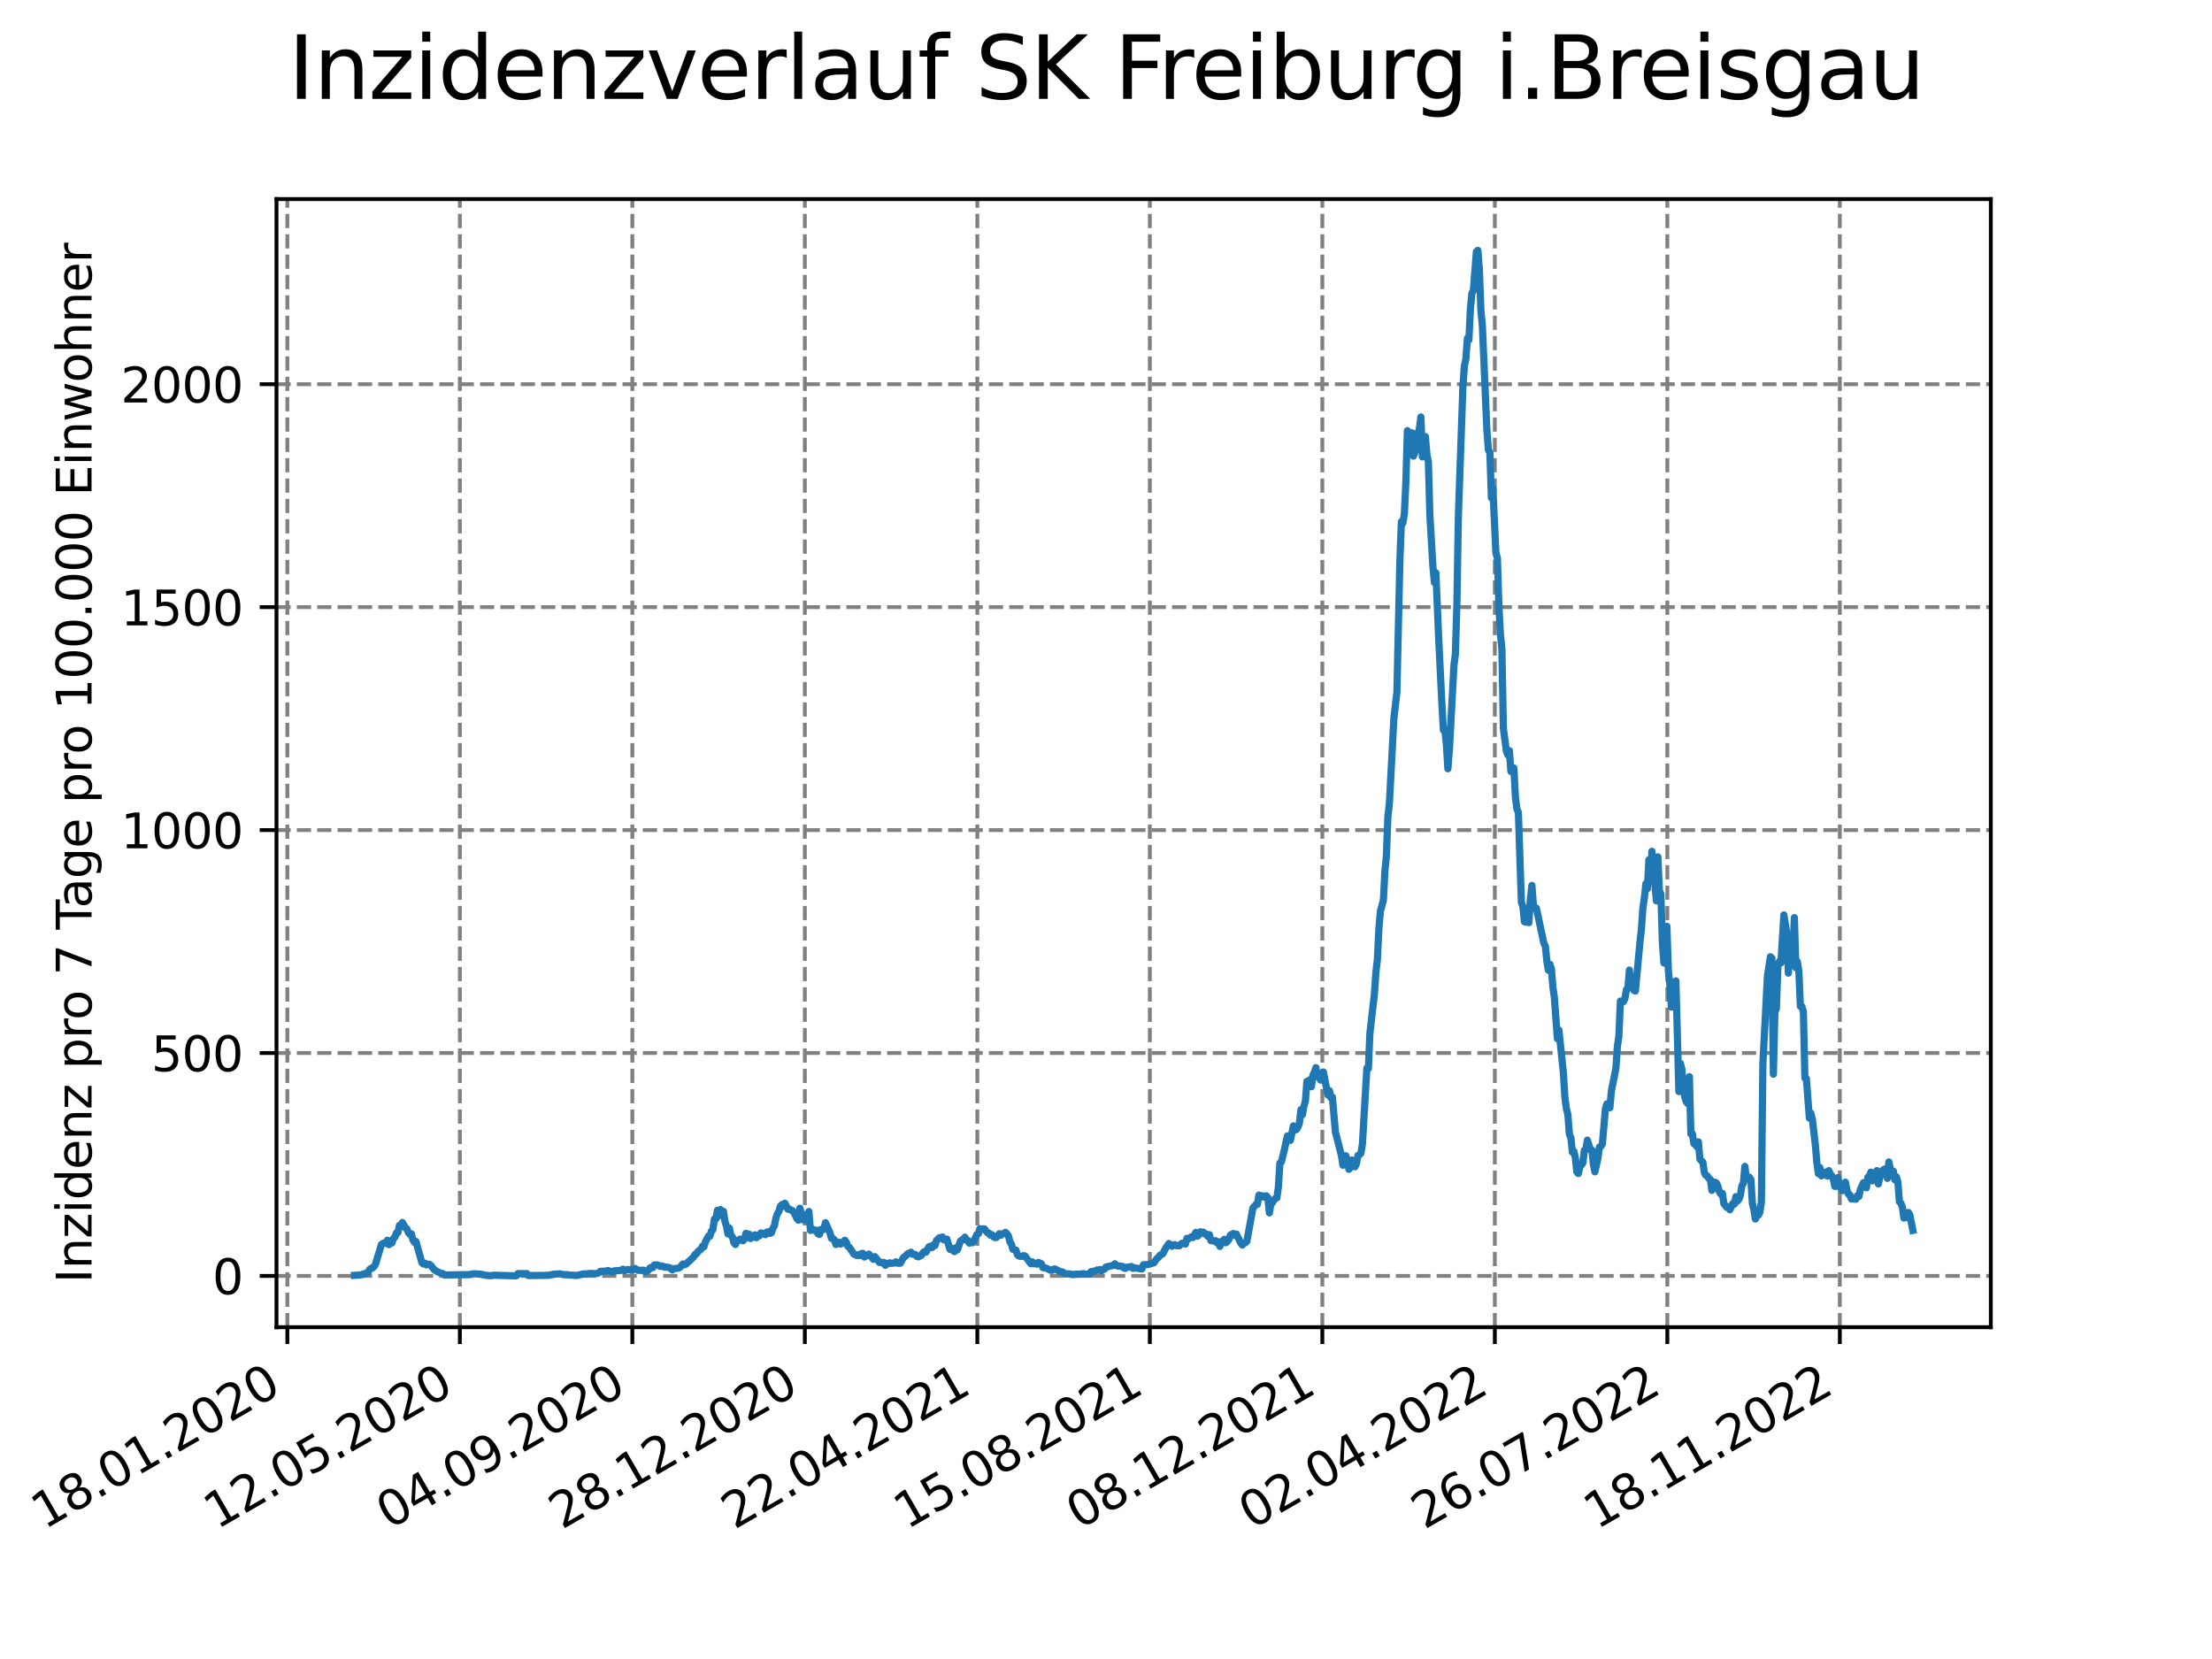 <?xml version="1.0" encoding="utf-8" standalone="no"?>
<!DOCTYPE svg PUBLIC "-//W3C//DTD SVG 1.1//EN"
  "http://www.w3.org/Graphics/SVG/1.1/DTD/svg11.dtd">
<svg xmlns:xlink="http://www.w3.org/1999/xlink" width="460.8pt" height="345.6pt" viewBox="0 0 460.8 345.6" xmlns="http://www.w3.org/2000/svg" version="1.1">
 <defs>
  <style type="text/css">*{stroke-linejoin: round; stroke-linecap: butt}</style>
 </defs>
 <g id="figure_1">
  <g id="patch_1">
   <path d="M 0 345.6 
L 460.8 345.6 
L 460.8 0 
L 0 0 
z
" style="fill: #ffffff"/>
  </g>
  <g id="axes_1">
   <g id="patch_2">
    <path d="M 57.6 276.48 
L 414.72 276.48 
L 414.72 41.472 
L 57.6 41.472 
z
" style="fill: #ffffff"/>
   </g>
   <g id="matplotlib.axis_1">
    <g id="xtick_1">
     <g id="line2d_1">
      <path d="M 59.863 276.48 
L 59.863 41.472 
" clip-path="url(#pc1038a59a5)" style="fill: none; stroke-dasharray: 2.96,1.28; stroke-dashoffset: 0; stroke: #808080; stroke-width: 0.8"/>
     </g>
     <g id="line2d_2">
      <defs>
       <path id="m32efeac8a1" d="M 0 0 
L 0 3.5 
" style="stroke: #000000; stroke-width: 0.8"/>
      </defs>
      <g>
       <use xlink:href="#m32efeac8a1" x="59.863" y="276.48" style="stroke: #000000; stroke-width: 0.8"/>
      </g>
     </g>
     <g id="text_1">
      <!-- 18.01.2020 -->
      <g transform="translate(9.238 318.689) rotate(-30) scale(0.1 -0.1)">
       <defs>
        <path id="DejaVuSans-31" d="M 794 531 
L 1825 531 
L 1825 4091 
L 703 3866 
L 703 4441 
L 1819 4666 
L 2450 4666 
L 2450 531 
L 3481 531 
L 3481 0 
L 794 0 
L 794 531 
z
" transform="scale(0.016)"/>
        <path id="DejaVuSans-38" d="M 2034 2216 
Q 1584 2216 1326 1975 
Q 1069 1734 1069 1313 
Q 1069 891 1326 650 
Q 1584 409 2034 409 
Q 2484 409 2743 651 
Q 3003 894 3003 1313 
Q 3003 1734 2745 1975 
Q 2488 2216 2034 2216 
z
M 1403 2484 
Q 997 2584 770 2862 
Q 544 3141 544 3541 
Q 544 4100 942 4425 
Q 1341 4750 2034 4750 
Q 2731 4750 3128 4425 
Q 3525 4100 3525 3541 
Q 3525 3141 3298 2862 
Q 3072 2584 2669 2484 
Q 3125 2378 3379 2068 
Q 3634 1759 3634 1313 
Q 3634 634 3220 271 
Q 2806 -91 2034 -91 
Q 1263 -91 848 271 
Q 434 634 434 1313 
Q 434 1759 690 2068 
Q 947 2378 1403 2484 
z
M 1172 3481 
Q 1172 3119 1398 2916 
Q 1625 2713 2034 2713 
Q 2441 2713 2670 2916 
Q 2900 3119 2900 3481 
Q 2900 3844 2670 4047 
Q 2441 4250 2034 4250 
Q 1625 4250 1398 4047 
Q 1172 3844 1172 3481 
z
" transform="scale(0.016)"/>
        <path id="DejaVuSans-2e" d="M 684 794 
L 1344 794 
L 1344 0 
L 684 0 
L 684 794 
z
" transform="scale(0.016)"/>
        <path id="DejaVuSans-30" d="M 2034 4250 
Q 1547 4250 1301 3770 
Q 1056 3291 1056 2328 
Q 1056 1369 1301 889 
Q 1547 409 2034 409 
Q 2525 409 2770 889 
Q 3016 1369 3016 2328 
Q 3016 3291 2770 3770 
Q 2525 4250 2034 4250 
z
M 2034 4750 
Q 2819 4750 3233 4129 
Q 3647 3509 3647 2328 
Q 3647 1150 3233 529 
Q 2819 -91 2034 -91 
Q 1250 -91 836 529 
Q 422 1150 422 2328 
Q 422 3509 836 4129 
Q 1250 4750 2034 4750 
z
" transform="scale(0.016)"/>
        <path id="DejaVuSans-32" d="M 1228 531 
L 3431 531 
L 3431 0 
L 469 0 
L 469 531 
Q 828 903 1448 1529 
Q 2069 2156 2228 2338 
Q 2531 2678 2651 2914 
Q 2772 3150 2772 3378 
Q 2772 3750 2511 3984 
Q 2250 4219 1831 4219 
Q 1534 4219 1204 4116 
Q 875 4013 500 3803 
L 500 4441 
Q 881 4594 1212 4672 
Q 1544 4750 1819 4750 
Q 2544 4750 2975 4387 
Q 3406 4025 3406 3419 
Q 3406 3131 3298 2873 
Q 3191 2616 2906 2266 
Q 2828 2175 2409 1742 
Q 1991 1309 1228 531 
z
" transform="scale(0.016)"/>
       </defs>
       <use xlink:href="#DejaVuSans-31"/>
       <use xlink:href="#DejaVuSans-38" x="63.623"/>
       <use xlink:href="#DejaVuSans-2e" x="127.246"/>
       <use xlink:href="#DejaVuSans-30" x="159.033"/>
       <use xlink:href="#DejaVuSans-31" x="222.656"/>
       <use xlink:href="#DejaVuSans-2e" x="286.279"/>
       <use xlink:href="#DejaVuSans-32" x="318.066"/>
       <use xlink:href="#DejaVuSans-30" x="381.689"/>
       <use xlink:href="#DejaVuSans-32" x="445.312"/>
       <use xlink:href="#DejaVuSans-30" x="508.936"/>
      </g>
     </g>
    </g>
    <g id="xtick_2">
     <g id="line2d_3">
      <path d="M 95.797 276.48 
L 95.797 41.472 
" clip-path="url(#pc1038a59a5)" style="fill: none; stroke-dasharray: 2.96,1.28; stroke-dashoffset: 0; stroke: #808080; stroke-width: 0.8"/>
     </g>
     <g id="line2d_4">
      <g>
       <use xlink:href="#m32efeac8a1" x="95.797" y="276.48" style="stroke: #000000; stroke-width: 0.8"/>
      </g>
     </g>
     <g id="text_2">
      <!-- 12.05.2020 -->
      <g transform="translate(45.171 318.689) rotate(-30) scale(0.1 -0.1)">
       <defs>
        <path id="DejaVuSans-35" d="M 691 4666 
L 3169 4666 
L 3169 4134 
L 1269 4134 
L 1269 2991 
Q 1406 3038 1543 3061 
Q 1681 3084 1819 3084 
Q 2600 3084 3056 2656 
Q 3513 2228 3513 1497 
Q 3513 744 3044 326 
Q 2575 -91 1722 -91 
Q 1428 -91 1123 -41 
Q 819 9 494 109 
L 494 744 
Q 775 591 1075 516 
Q 1375 441 1709 441 
Q 2250 441 2565 725 
Q 2881 1009 2881 1497 
Q 2881 1984 2565 2268 
Q 2250 2553 1709 2553 
Q 1456 2553 1204 2497 
Q 953 2441 691 2322 
L 691 4666 
z
" transform="scale(0.016)"/>
       </defs>
       <use xlink:href="#DejaVuSans-31"/>
       <use xlink:href="#DejaVuSans-32" x="63.623"/>
       <use xlink:href="#DejaVuSans-2e" x="127.246"/>
       <use xlink:href="#DejaVuSans-30" x="159.033"/>
       <use xlink:href="#DejaVuSans-35" x="222.656"/>
       <use xlink:href="#DejaVuSans-2e" x="286.279"/>
       <use xlink:href="#DejaVuSans-32" x="318.066"/>
       <use xlink:href="#DejaVuSans-30" x="381.689"/>
       <use xlink:href="#DejaVuSans-32" x="445.312"/>
       <use xlink:href="#DejaVuSans-30" x="508.936"/>
      </g>
     </g>
    </g>
    <g id="xtick_3">
     <g id="line2d_5">
      <path d="M 131.73 276.48 
L 131.73 41.472 
" clip-path="url(#pc1038a59a5)" style="fill: none; stroke-dasharray: 2.96,1.28; stroke-dashoffset: 0; stroke: #808080; stroke-width: 0.8"/>
     </g>
     <g id="line2d_6">
      <g>
       <use xlink:href="#m32efeac8a1" x="131.73" y="276.48" style="stroke: #000000; stroke-width: 0.8"/>
      </g>
     </g>
     <g id="text_3">
      <!-- 04.09.2020 -->
      <g transform="translate(81.105 318.689) rotate(-30) scale(0.1 -0.1)">
       <defs>
        <path id="DejaVuSans-34" d="M 2419 4116 
L 825 1625 
L 2419 1625 
L 2419 4116 
z
M 2253 4666 
L 3047 4666 
L 3047 1625 
L 3713 1625 
L 3713 1100 
L 3047 1100 
L 3047 0 
L 2419 0 
L 2419 1100 
L 313 1100 
L 313 1709 
L 2253 4666 
z
" transform="scale(0.016)"/>
        <path id="DejaVuSans-39" d="M 703 97 
L 703 672 
Q 941 559 1184 500 
Q 1428 441 1663 441 
Q 2288 441 2617 861 
Q 2947 1281 2994 2138 
Q 2813 1869 2534 1725 
Q 2256 1581 1919 1581 
Q 1219 1581 811 2004 
Q 403 2428 403 3163 
Q 403 3881 828 4315 
Q 1253 4750 1959 4750 
Q 2769 4750 3195 4129 
Q 3622 3509 3622 2328 
Q 3622 1225 3098 567 
Q 2575 -91 1691 -91 
Q 1453 -91 1209 -44 
Q 966 3 703 97 
z
M 1959 2075 
Q 2384 2075 2632 2365 
Q 2881 2656 2881 3163 
Q 2881 3666 2632 3958 
Q 2384 4250 1959 4250 
Q 1534 4250 1286 3958 
Q 1038 3666 1038 3163 
Q 1038 2656 1286 2365 
Q 1534 2075 1959 2075 
z
" transform="scale(0.016)"/>
       </defs>
       <use xlink:href="#DejaVuSans-30"/>
       <use xlink:href="#DejaVuSans-34" x="63.623"/>
       <use xlink:href="#DejaVuSans-2e" x="127.246"/>
       <use xlink:href="#DejaVuSans-30" x="159.033"/>
       <use xlink:href="#DejaVuSans-39" x="222.656"/>
       <use xlink:href="#DejaVuSans-2e" x="286.279"/>
       <use xlink:href="#DejaVuSans-32" x="318.066"/>
       <use xlink:href="#DejaVuSans-30" x="381.689"/>
       <use xlink:href="#DejaVuSans-32" x="445.312"/>
       <use xlink:href="#DejaVuSans-30" x="508.936"/>
      </g>
     </g>
    </g>
    <g id="xtick_4">
     <g id="line2d_7">
      <path d="M 167.664 276.48 
L 167.664 41.472 
" clip-path="url(#pc1038a59a5)" style="fill: none; stroke-dasharray: 2.96,1.28; stroke-dashoffset: 0; stroke: #808080; stroke-width: 0.8"/>
     </g>
     <g id="line2d_8">
      <g>
       <use xlink:href="#m32efeac8a1" x="167.664" y="276.48" style="stroke: #000000; stroke-width: 0.8"/>
      </g>
     </g>
     <g id="text_4">
      <!-- 28.12.2020 -->
      <g transform="translate(117.039 318.689) rotate(-30) scale(0.1 -0.1)">
       <use xlink:href="#DejaVuSans-32"/>
       <use xlink:href="#DejaVuSans-38" x="63.623"/>
       <use xlink:href="#DejaVuSans-2e" x="127.246"/>
       <use xlink:href="#DejaVuSans-31" x="159.033"/>
       <use xlink:href="#DejaVuSans-32" x="222.656"/>
       <use xlink:href="#DejaVuSans-2e" x="286.279"/>
       <use xlink:href="#DejaVuSans-32" x="318.066"/>
       <use xlink:href="#DejaVuSans-30" x="381.689"/>
       <use xlink:href="#DejaVuSans-32" x="445.312"/>
       <use xlink:href="#DejaVuSans-30" x="508.936"/>
      </g>
     </g>
    </g>
    <g id="xtick_5">
     <g id="line2d_9">
      <path d="M 203.598 276.48 
L 203.598 41.472 
" clip-path="url(#pc1038a59a5)" style="fill: none; stroke-dasharray: 2.96,1.28; stroke-dashoffset: 0; stroke: #808080; stroke-width: 0.8"/>
     </g>
     <g id="line2d_10">
      <g>
       <use xlink:href="#m32efeac8a1" x="203.598" y="276.48" style="stroke: #000000; stroke-width: 0.8"/>
      </g>
     </g>
     <g id="text_5">
      <!-- 22.04.2021 -->
      <g transform="translate(152.973 318.689) rotate(-30) scale(0.1 -0.1)">
       <use xlink:href="#DejaVuSans-32"/>
       <use xlink:href="#DejaVuSans-32" x="63.623"/>
       <use xlink:href="#DejaVuSans-2e" x="127.246"/>
       <use xlink:href="#DejaVuSans-30" x="159.033"/>
       <use xlink:href="#DejaVuSans-34" x="222.656"/>
       <use xlink:href="#DejaVuSans-2e" x="286.279"/>
       <use xlink:href="#DejaVuSans-32" x="318.066"/>
       <use xlink:href="#DejaVuSans-30" x="381.689"/>
       <use xlink:href="#DejaVuSans-32" x="445.312"/>
       <use xlink:href="#DejaVuSans-31" x="508.936"/>
      </g>
     </g>
    </g>
    <g id="xtick_6">
     <g id="line2d_11">
      <path d="M 239.532 276.48 
L 239.532 41.472 
" clip-path="url(#pc1038a59a5)" style="fill: none; stroke-dasharray: 2.96,1.28; stroke-dashoffset: 0; stroke: #808080; stroke-width: 0.8"/>
     </g>
     <g id="line2d_12">
      <g>
       <use xlink:href="#m32efeac8a1" x="239.532" y="276.48" style="stroke: #000000; stroke-width: 0.8"/>
      </g>
     </g>
     <g id="text_6">
      <!-- 15.08.2021 -->
      <g transform="translate(188.907 318.689) rotate(-30) scale(0.1 -0.1)">
       <use xlink:href="#DejaVuSans-31"/>
       <use xlink:href="#DejaVuSans-35" x="63.623"/>
       <use xlink:href="#DejaVuSans-2e" x="127.246"/>
       <use xlink:href="#DejaVuSans-30" x="159.033"/>
       <use xlink:href="#DejaVuSans-38" x="222.656"/>
       <use xlink:href="#DejaVuSans-2e" x="286.279"/>
       <use xlink:href="#DejaVuSans-32" x="318.066"/>
       <use xlink:href="#DejaVuSans-30" x="381.689"/>
       <use xlink:href="#DejaVuSans-32" x="445.312"/>
       <use xlink:href="#DejaVuSans-31" x="508.936"/>
      </g>
     </g>
    </g>
    <g id="xtick_7">
     <g id="line2d_13">
      <path d="M 275.466 276.48 
L 275.466 41.472 
" clip-path="url(#pc1038a59a5)" style="fill: none; stroke-dasharray: 2.96,1.28; stroke-dashoffset: 0; stroke: #808080; stroke-width: 0.8"/>
     </g>
     <g id="line2d_14">
      <g>
       <use xlink:href="#m32efeac8a1" x="275.466" y="276.48" style="stroke: #000000; stroke-width: 0.8"/>
      </g>
     </g>
     <g id="text_7">
      <!-- 08.12.2021 -->
      <g transform="translate(224.841 318.689) rotate(-30) scale(0.1 -0.1)">
       <use xlink:href="#DejaVuSans-30"/>
       <use xlink:href="#DejaVuSans-38" x="63.623"/>
       <use xlink:href="#DejaVuSans-2e" x="127.246"/>
       <use xlink:href="#DejaVuSans-31" x="159.033"/>
       <use xlink:href="#DejaVuSans-32" x="222.656"/>
       <use xlink:href="#DejaVuSans-2e" x="286.279"/>
       <use xlink:href="#DejaVuSans-32" x="318.066"/>
       <use xlink:href="#DejaVuSans-30" x="381.689"/>
       <use xlink:href="#DejaVuSans-32" x="445.312"/>
       <use xlink:href="#DejaVuSans-31" x="508.936"/>
      </g>
     </g>
    </g>
    <g id="xtick_8">
     <g id="line2d_15">
      <path d="M 311.4 276.48 
L 311.4 41.472 
" clip-path="url(#pc1038a59a5)" style="fill: none; stroke-dasharray: 2.96,1.28; stroke-dashoffset: 0; stroke: #808080; stroke-width: 0.8"/>
     </g>
     <g id="line2d_16">
      <g>
       <use xlink:href="#m32efeac8a1" x="311.4" y="276.48" style="stroke: #000000; stroke-width: 0.8"/>
      </g>
     </g>
     <g id="text_8">
      <!-- 02.04.2022 -->
      <g transform="translate(260.775 318.689) rotate(-30) scale(0.1 -0.1)">
       <use xlink:href="#DejaVuSans-30"/>
       <use xlink:href="#DejaVuSans-32" x="63.623"/>
       <use xlink:href="#DejaVuSans-2e" x="127.246"/>
       <use xlink:href="#DejaVuSans-30" x="159.033"/>
       <use xlink:href="#DejaVuSans-34" x="222.656"/>
       <use xlink:href="#DejaVuSans-2e" x="286.279"/>
       <use xlink:href="#DejaVuSans-32" x="318.066"/>
       <use xlink:href="#DejaVuSans-30" x="381.689"/>
       <use xlink:href="#DejaVuSans-32" x="445.312"/>
       <use xlink:href="#DejaVuSans-32" x="508.936"/>
      </g>
     </g>
    </g>
    <g id="xtick_9">
     <g id="line2d_17">
      <path d="M 347.334 276.48 
L 347.334 41.472 
" clip-path="url(#pc1038a59a5)" style="fill: none; stroke-dasharray: 2.96,1.28; stroke-dashoffset: 0; stroke: #808080; stroke-width: 0.8"/>
     </g>
     <g id="line2d_18">
      <g>
       <use xlink:href="#m32efeac8a1" x="347.334" y="276.48" style="stroke: #000000; stroke-width: 0.8"/>
      </g>
     </g>
     <g id="text_9">
      <!-- 26.07.2022 -->
      <g transform="translate(296.708 318.689) rotate(-30) scale(0.1 -0.1)">
       <defs>
        <path id="DejaVuSans-36" d="M 2113 2584 
Q 1688 2584 1439 2293 
Q 1191 2003 1191 1497 
Q 1191 994 1439 701 
Q 1688 409 2113 409 
Q 2538 409 2786 701 
Q 3034 994 3034 1497 
Q 3034 2003 2786 2293 
Q 2538 2584 2113 2584 
z
M 3366 4563 
L 3366 3988 
Q 3128 4100 2886 4159 
Q 2644 4219 2406 4219 
Q 1781 4219 1451 3797 
Q 1122 3375 1075 2522 
Q 1259 2794 1537 2939 
Q 1816 3084 2150 3084 
Q 2853 3084 3261 2657 
Q 3669 2231 3669 1497 
Q 3669 778 3244 343 
Q 2819 -91 2113 -91 
Q 1303 -91 875 529 
Q 447 1150 447 2328 
Q 447 3434 972 4092 
Q 1497 4750 2381 4750 
Q 2619 4750 2861 4703 
Q 3103 4656 3366 4563 
z
" transform="scale(0.016)"/>
        <path id="DejaVuSans-37" d="M 525 4666 
L 3525 4666 
L 3525 4397 
L 1831 0 
L 1172 0 
L 2766 4134 
L 525 4134 
L 525 4666 
z
" transform="scale(0.016)"/>
       </defs>
       <use xlink:href="#DejaVuSans-32"/>
       <use xlink:href="#DejaVuSans-36" x="63.623"/>
       <use xlink:href="#DejaVuSans-2e" x="127.246"/>
       <use xlink:href="#DejaVuSans-30" x="159.033"/>
       <use xlink:href="#DejaVuSans-37" x="222.656"/>
       <use xlink:href="#DejaVuSans-2e" x="286.279"/>
       <use xlink:href="#DejaVuSans-32" x="318.066"/>
       <use xlink:href="#DejaVuSans-30" x="381.689"/>
       <use xlink:href="#DejaVuSans-32" x="445.312"/>
       <use xlink:href="#DejaVuSans-32" x="508.936"/>
      </g>
     </g>
    </g>
    <g id="xtick_10">
     <g id="line2d_19">
      <path d="M 383.267 276.48 
L 383.267 41.472 
" clip-path="url(#pc1038a59a5)" style="fill: none; stroke-dasharray: 2.96,1.28; stroke-dashoffset: 0; stroke: #808080; stroke-width: 0.8"/>
     </g>
     <g id="line2d_20">
      <g>
       <use xlink:href="#m32efeac8a1" x="383.267" y="276.48" style="stroke: #000000; stroke-width: 0.8"/>
      </g>
     </g>
     <g id="text_10">
      <!-- 18.11.2022 -->
      <g transform="translate(332.642 318.689) rotate(-30) scale(0.1 -0.1)">
       <use xlink:href="#DejaVuSans-31"/>
       <use xlink:href="#DejaVuSans-38" x="63.623"/>
       <use xlink:href="#DejaVuSans-2e" x="127.246"/>
       <use xlink:href="#DejaVuSans-31" x="159.033"/>
       <use xlink:href="#DejaVuSans-31" x="222.656"/>
       <use xlink:href="#DejaVuSans-2e" x="286.279"/>
       <use xlink:href="#DejaVuSans-32" x="318.066"/>
       <use xlink:href="#DejaVuSans-30" x="381.689"/>
       <use xlink:href="#DejaVuSans-32" x="445.312"/>
       <use xlink:href="#DejaVuSans-32" x="508.936"/>
      </g>
     </g>
    </g>
   </g>
   <g id="matplotlib.axis_2">
    <g id="ytick_1">
     <g id="line2d_21">
      <path d="M 57.6 265.798 
L 414.72 265.798 
" clip-path="url(#pc1038a59a5)" style="fill: none; stroke-dasharray: 2.96,1.28; stroke-dashoffset: 0; stroke: #808080; stroke-width: 0.8"/>
     </g>
     <g id="line2d_22">
      <defs>
       <path id="mbe4c8a128b" d="M 0 0 
L -3.5 0 
" style="stroke: #000000; stroke-width: 0.8"/>
      </defs>
      <g>
       <use xlink:href="#mbe4c8a128b" x="57.6" y="265.798" style="stroke: #000000; stroke-width: 0.8"/>
      </g>
     </g>
     <g id="text_11">
      <!-- 0 -->
      <g transform="translate(44.237 269.597) scale(0.1 -0.1)">
       <use xlink:href="#DejaVuSans-30"/>
      </g>
     </g>
    </g>
    <g id="ytick_2">
     <g id="line2d_23">
      <path d="M 57.6 219.358 
L 414.72 219.358 
" clip-path="url(#pc1038a59a5)" style="fill: none; stroke-dasharray: 2.96,1.28; stroke-dashoffset: 0; stroke: #808080; stroke-width: 0.8"/>
     </g>
     <g id="line2d_24">
      <g>
       <use xlink:href="#mbe4c8a128b" x="57.6" y="219.358" style="stroke: #000000; stroke-width: 0.8"/>
      </g>
     </g>
     <g id="text_12">
      <!-- 500 -->
      <g transform="translate(31.512 223.157) scale(0.1 -0.1)">
       <use xlink:href="#DejaVuSans-35"/>
       <use xlink:href="#DejaVuSans-30" x="63.623"/>
       <use xlink:href="#DejaVuSans-30" x="127.246"/>
      </g>
     </g>
    </g>
    <g id="ytick_3">
     <g id="line2d_25">
      <path d="M 57.6 172.918 
L 414.72 172.918 
" clip-path="url(#pc1038a59a5)" style="fill: none; stroke-dasharray: 2.96,1.28; stroke-dashoffset: 0; stroke: #808080; stroke-width: 0.8"/>
     </g>
     <g id="line2d_26">
      <g>
       <use xlink:href="#mbe4c8a128b" x="57.6" y="172.918" style="stroke: #000000; stroke-width: 0.8"/>
      </g>
     </g>
     <g id="text_13">
      <!-- 1000 -->
      <g transform="translate(25.15 176.717) scale(0.1 -0.1)">
       <use xlink:href="#DejaVuSans-31"/>
       <use xlink:href="#DejaVuSans-30" x="63.623"/>
       <use xlink:href="#DejaVuSans-30" x="127.246"/>
       <use xlink:href="#DejaVuSans-30" x="190.869"/>
      </g>
     </g>
    </g>
    <g id="ytick_4">
     <g id="line2d_27">
      <path d="M 57.6 126.479 
L 414.72 126.479 
" clip-path="url(#pc1038a59a5)" style="fill: none; stroke-dasharray: 2.96,1.28; stroke-dashoffset: 0; stroke: #808080; stroke-width: 0.8"/>
     </g>
     <g id="line2d_28">
      <g>
       <use xlink:href="#mbe4c8a128b" x="57.6" y="126.479" style="stroke: #000000; stroke-width: 0.8"/>
      </g>
     </g>
     <g id="text_14">
      <!-- 1500 -->
      <g transform="translate(25.15 130.278) scale(0.1 -0.1)">
       <use xlink:href="#DejaVuSans-31"/>
       <use xlink:href="#DejaVuSans-35" x="63.623"/>
       <use xlink:href="#DejaVuSans-30" x="127.246"/>
       <use xlink:href="#DejaVuSans-30" x="190.869"/>
      </g>
     </g>
    </g>
    <g id="ytick_5">
     <g id="line2d_29">
      <path d="M 57.6 80.039 
L 414.72 80.039 
" clip-path="url(#pc1038a59a5)" style="fill: none; stroke-dasharray: 2.96,1.28; stroke-dashoffset: 0; stroke: #808080; stroke-width: 0.8"/>
     </g>
     <g id="line2d_30">
      <g>
       <use xlink:href="#mbe4c8a128b" x="57.6" y="80.039" style="stroke: #000000; stroke-width: 0.8"/>
      </g>
     </g>
     <g id="text_15">
      <!-- 2000 -->
      <g transform="translate(25.15 83.838) scale(0.1 -0.1)">
       <use xlink:href="#DejaVuSans-32"/>
       <use xlink:href="#DejaVuSans-30" x="63.623"/>
       <use xlink:href="#DejaVuSans-30" x="127.246"/>
       <use xlink:href="#DejaVuSans-30" x="190.869"/>
      </g>
     </g>
    </g>
    <g id="text_16">
     <!-- Inzidenz pro 7 Tage pro 100.000 Einwohner -->
     <g transform="translate(19.07 267.301) rotate(-90) scale(0.1 -0.1)">
      <defs>
       <path id="DejaVuSans-49" d="M 628 4666 
L 1259 4666 
L 1259 0 
L 628 0 
L 628 4666 
z
" transform="scale(0.016)"/>
       <path id="DejaVuSans-6e" d="M 3513 2113 
L 3513 0 
L 2938 0 
L 2938 2094 
Q 2938 2591 2744 2837 
Q 2550 3084 2163 3084 
Q 1697 3084 1428 2787 
Q 1159 2491 1159 1978 
L 1159 0 
L 581 0 
L 581 3500 
L 1159 3500 
L 1159 2956 
Q 1366 3272 1645 3428 
Q 1925 3584 2291 3584 
Q 2894 3584 3203 3211 
Q 3513 2838 3513 2113 
z
" transform="scale(0.016)"/>
       <path id="DejaVuSans-7a" d="M 353 3500 
L 3084 3500 
L 3084 2975 
L 922 459 
L 3084 459 
L 3084 0 
L 275 0 
L 275 525 
L 2438 3041 
L 353 3041 
L 353 3500 
z
" transform="scale(0.016)"/>
       <path id="DejaVuSans-69" d="M 603 3500 
L 1178 3500 
L 1178 0 
L 603 0 
L 603 3500 
z
M 603 4863 
L 1178 4863 
L 1178 4134 
L 603 4134 
L 603 4863 
z
" transform="scale(0.016)"/>
       <path id="DejaVuSans-64" d="M 2906 2969 
L 2906 4863 
L 3481 4863 
L 3481 0 
L 2906 0 
L 2906 525 
Q 2725 213 2448 61 
Q 2172 -91 1784 -91 
Q 1150 -91 751 415 
Q 353 922 353 1747 
Q 353 2572 751 3078 
Q 1150 3584 1784 3584 
Q 2172 3584 2448 3432 
Q 2725 3281 2906 2969 
z
M 947 1747 
Q 947 1113 1208 752 
Q 1469 391 1925 391 
Q 2381 391 2643 752 
Q 2906 1113 2906 1747 
Q 2906 2381 2643 2742 
Q 2381 3103 1925 3103 
Q 1469 3103 1208 2742 
Q 947 2381 947 1747 
z
" transform="scale(0.016)"/>
       <path id="DejaVuSans-65" d="M 3597 1894 
L 3597 1613 
L 953 1613 
Q 991 1019 1311 708 
Q 1631 397 2203 397 
Q 2534 397 2845 478 
Q 3156 559 3463 722 
L 3463 178 
Q 3153 47 2828 -22 
Q 2503 -91 2169 -91 
Q 1331 -91 842 396 
Q 353 884 353 1716 
Q 353 2575 817 3079 
Q 1281 3584 2069 3584 
Q 2775 3584 3186 3129 
Q 3597 2675 3597 1894 
z
M 3022 2063 
Q 3016 2534 2758 2815 
Q 2500 3097 2075 3097 
Q 1594 3097 1305 2825 
Q 1016 2553 972 2059 
L 3022 2063 
z
" transform="scale(0.016)"/>
       <path id="DejaVuSans-20" transform="scale(0.016)"/>
       <path id="DejaVuSans-70" d="M 1159 525 
L 1159 -1331 
L 581 -1331 
L 581 3500 
L 1159 3500 
L 1159 2969 
Q 1341 3281 1617 3432 
Q 1894 3584 2278 3584 
Q 2916 3584 3314 3078 
Q 3713 2572 3713 1747 
Q 3713 922 3314 415 
Q 2916 -91 2278 -91 
Q 1894 -91 1617 61 
Q 1341 213 1159 525 
z
M 3116 1747 
Q 3116 2381 2855 2742 
Q 2594 3103 2138 3103 
Q 1681 3103 1420 2742 
Q 1159 2381 1159 1747 
Q 1159 1113 1420 752 
Q 1681 391 2138 391 
Q 2594 391 2855 752 
Q 3116 1113 3116 1747 
z
" transform="scale(0.016)"/>
       <path id="DejaVuSans-72" d="M 2631 2963 
Q 2534 3019 2420 3045 
Q 2306 3072 2169 3072 
Q 1681 3072 1420 2755 
Q 1159 2438 1159 1844 
L 1159 0 
L 581 0 
L 581 3500 
L 1159 3500 
L 1159 2956 
Q 1341 3275 1631 3429 
Q 1922 3584 2338 3584 
Q 2397 3584 2469 3576 
Q 2541 3569 2628 3553 
L 2631 2963 
z
" transform="scale(0.016)"/>
       <path id="DejaVuSans-6f" d="M 1959 3097 
Q 1497 3097 1228 2736 
Q 959 2375 959 1747 
Q 959 1119 1226 758 
Q 1494 397 1959 397 
Q 2419 397 2687 759 
Q 2956 1122 2956 1747 
Q 2956 2369 2687 2733 
Q 2419 3097 1959 3097 
z
M 1959 3584 
Q 2709 3584 3137 3096 
Q 3566 2609 3566 1747 
Q 3566 888 3137 398 
Q 2709 -91 1959 -91 
Q 1206 -91 779 398 
Q 353 888 353 1747 
Q 353 2609 779 3096 
Q 1206 3584 1959 3584 
z
" transform="scale(0.016)"/>
       <path id="DejaVuSans-54" d="M -19 4666 
L 3928 4666 
L 3928 4134 
L 2272 4134 
L 2272 0 
L 1638 0 
L 1638 4134 
L -19 4134 
L -19 4666 
z
" transform="scale(0.016)"/>
       <path id="DejaVuSans-61" d="M 2194 1759 
Q 1497 1759 1228 1600 
Q 959 1441 959 1056 
Q 959 750 1161 570 
Q 1363 391 1709 391 
Q 2188 391 2477 730 
Q 2766 1069 2766 1631 
L 2766 1759 
L 2194 1759 
z
M 3341 1997 
L 3341 0 
L 2766 0 
L 2766 531 
Q 2569 213 2275 61 
Q 1981 -91 1556 -91 
Q 1019 -91 701 211 
Q 384 513 384 1019 
Q 384 1609 779 1909 
Q 1175 2209 1959 2209 
L 2766 2209 
L 2766 2266 
Q 2766 2663 2505 2880 
Q 2244 3097 1772 3097 
Q 1472 3097 1187 3025 
Q 903 2953 641 2809 
L 641 3341 
Q 956 3463 1253 3523 
Q 1550 3584 1831 3584 
Q 2591 3584 2966 3190 
Q 3341 2797 3341 1997 
z
" transform="scale(0.016)"/>
       <path id="DejaVuSans-67" d="M 2906 1791 
Q 2906 2416 2648 2759 
Q 2391 3103 1925 3103 
Q 1463 3103 1205 2759 
Q 947 2416 947 1791 
Q 947 1169 1205 825 
Q 1463 481 1925 481 
Q 2391 481 2648 825 
Q 2906 1169 2906 1791 
z
M 3481 434 
Q 3481 -459 3084 -895 
Q 2688 -1331 1869 -1331 
Q 1566 -1331 1297 -1286 
Q 1028 -1241 775 -1147 
L 775 -588 
Q 1028 -725 1275 -790 
Q 1522 -856 1778 -856 
Q 2344 -856 2625 -561 
Q 2906 -266 2906 331 
L 2906 616 
Q 2728 306 2450 153 
Q 2172 0 1784 0 
Q 1141 0 747 490 
Q 353 981 353 1791 
Q 353 2603 747 3093 
Q 1141 3584 1784 3584 
Q 2172 3584 2450 3431 
Q 2728 3278 2906 2969 
L 2906 3500 
L 3481 3500 
L 3481 434 
z
" transform="scale(0.016)"/>
       <path id="DejaVuSans-45" d="M 628 4666 
L 3578 4666 
L 3578 4134 
L 1259 4134 
L 1259 2753 
L 3481 2753 
L 3481 2222 
L 1259 2222 
L 1259 531 
L 3634 531 
L 3634 0 
L 628 0 
L 628 4666 
z
" transform="scale(0.016)"/>
       <path id="DejaVuSans-77" d="M 269 3500 
L 844 3500 
L 1563 769 
L 2278 3500 
L 2956 3500 
L 3675 769 
L 4391 3500 
L 4966 3500 
L 4050 0 
L 3372 0 
L 2619 2869 
L 1863 0 
L 1184 0 
L 269 3500 
z
" transform="scale(0.016)"/>
       <path id="DejaVuSans-68" d="M 3513 2113 
L 3513 0 
L 2938 0 
L 2938 2094 
Q 2938 2591 2744 2837 
Q 2550 3084 2163 3084 
Q 1697 3084 1428 2787 
Q 1159 2491 1159 1978 
L 1159 0 
L 581 0 
L 581 4863 
L 1159 4863 
L 1159 2956 
Q 1366 3272 1645 3428 
Q 1925 3584 2291 3584 
Q 2894 3584 3203 3211 
Q 3513 2838 3513 2113 
z
" transform="scale(0.016)"/>
      </defs>
      <use xlink:href="#DejaVuSans-49"/>
      <use xlink:href="#DejaVuSans-6e" x="29.492"/>
      <use xlink:href="#DejaVuSans-7a" x="92.871"/>
      <use xlink:href="#DejaVuSans-69" x="145.361"/>
      <use xlink:href="#DejaVuSans-64" x="173.145"/>
      <use xlink:href="#DejaVuSans-65" x="236.621"/>
      <use xlink:href="#DejaVuSans-6e" x="298.145"/>
      <use xlink:href="#DejaVuSans-7a" x="361.523"/>
      <use xlink:href="#DejaVuSans-20" x="414.014"/>
      <use xlink:href="#DejaVuSans-70" x="445.801"/>
      <use xlink:href="#DejaVuSans-72" x="509.277"/>
      <use xlink:href="#DejaVuSans-6f" x="548.141"/>
      <use xlink:href="#DejaVuSans-20" x="609.322"/>
      <use xlink:href="#DejaVuSans-37" x="641.109"/>
      <use xlink:href="#DejaVuSans-20" x="704.732"/>
      <use xlink:href="#DejaVuSans-54" x="736.52"/>
      <use xlink:href="#DejaVuSans-61" x="781.104"/>
      <use xlink:href="#DejaVuSans-67" x="842.383"/>
      <use xlink:href="#DejaVuSans-65" x="905.859"/>
      <use xlink:href="#DejaVuSans-20" x="967.383"/>
      <use xlink:href="#DejaVuSans-70" x="999.17"/>
      <use xlink:href="#DejaVuSans-72" x="1062.646"/>
      <use xlink:href="#DejaVuSans-6f" x="1101.51"/>
      <use xlink:href="#DejaVuSans-20" x="1162.691"/>
      <use xlink:href="#DejaVuSans-31" x="1194.479"/>
      <use xlink:href="#DejaVuSans-30" x="1258.102"/>
      <use xlink:href="#DejaVuSans-30" x="1321.725"/>
      <use xlink:href="#DejaVuSans-2e" x="1385.348"/>
      <use xlink:href="#DejaVuSans-30" x="1417.135"/>
      <use xlink:href="#DejaVuSans-30" x="1480.758"/>
      <use xlink:href="#DejaVuSans-30" x="1544.381"/>
      <use xlink:href="#DejaVuSans-20" x="1608.004"/>
      <use xlink:href="#DejaVuSans-45" x="1639.791"/>
      <use xlink:href="#DejaVuSans-69" x="1702.975"/>
      <use xlink:href="#DejaVuSans-6e" x="1730.758"/>
      <use xlink:href="#DejaVuSans-77" x="1794.137"/>
      <use xlink:href="#DejaVuSans-6f" x="1875.924"/>
      <use xlink:href="#DejaVuSans-68" x="1937.105"/>
      <use xlink:href="#DejaVuSans-6e" x="2000.484"/>
      <use xlink:href="#DejaVuSans-65" x="2063.863"/>
      <use xlink:href="#DejaVuSans-72" x="2125.387"/>
     </g>
    </g>
   </g>
   <g id="line2d_31">
    <path d="M 73.833 265.677 
L 75.083 265.597 
L 76.645 265.115 
L 76.957 264.512 
L 77.27 264.231 
L 77.582 264.151 
L 77.895 263.869 
L 78.207 263.387 
L 79.457 259.25 
L 80.082 258.888 
L 80.395 259.008 
L 80.707 258.366 
L 81.019 259.29 
L 81.332 258.687 
L 81.644 258.928 
L 81.957 258.004 
L 82.269 257.723 
L 82.582 256.839 
L 82.894 256.759 
L 83.207 255.272 
L 83.519 255.272 
L 83.832 254.67 
L 84.457 255.795 
L 84.769 255.995 
L 85.082 256.799 
L 85.394 257.16 
L 85.707 257.04 
L 86.019 258.285 
L 86.331 258.808 
L 86.644 258.607 
L 87.894 263.066 
L 88.206 263.307 
L 88.519 263.146 
L 88.831 263.508 
L 89.144 263.347 
L 89.456 263.387 
L 89.769 263.628 
L 90.394 264.432 
L 91.018 264.874 
L 91.956 265.276 
L 92.268 265.316 
L 92.581 265.597 
L 97.893 265.517 
L 98.518 265.356 
L 99.143 265.356 
L 100.08 265.436 
L 101.33 265.677 
L 102.267 265.758 
L 102.892 265.637 
L 103.83 265.677 
L 106.642 265.758 
L 107.267 265.798 
L 107.579 265.758 
L 107.892 265.316 
L 109.767 265.316 
L 110.079 265.717 
L 114.141 265.677 
L 115.391 265.436 
L 116.641 265.356 
L 117.578 265.557 
L 117.891 265.517 
L 118.516 265.597 
L 120.078 265.717 
L 121.015 265.517 
L 121.328 265.396 
L 122.265 265.356 
L 122.89 265.276 
L 123.828 265.316 
L 124.453 265.276 
L 124.765 265.155 
L 125.078 264.834 
L 125.39 264.874 
L 125.702 264.793 
L 126.015 264.834 
L 126.64 264.673 
L 127.577 264.994 
L 127.89 264.753 
L 129.452 264.633 
L 129.765 264.392 
L 130.077 264.713 
L 130.702 264.472 
L 131.327 264.552 
L 131.639 264.392 
L 131.952 264.472 
L 132.264 264.231 
L 132.889 264.633 
L 133.202 264.593 
L 133.514 264.673 
L 133.827 264.593 
L 134.139 264.633 
L 134.452 264.914 
L 134.764 264.834 
L 135.077 264.633 
L 135.389 264.151 
L 135.701 263.99 
L 136.014 264.07 
L 136.326 263.508 
L 136.951 263.508 
L 137.576 263.829 
L 137.889 263.709 
L 138.514 263.99 
L 138.826 263.95 
L 139.451 264.07 
L 140.076 264.552 
L 140.388 264.271 
L 141.326 264.191 
L 141.638 264.03 
L 142.263 263.307 
L 142.576 263.468 
L 142.888 263.347 
L 144.451 261.901 
L 144.763 261.339 
L 145.075 261.218 
L 145.388 260.696 
L 146.013 260.254 
L 146.325 259.611 
L 146.638 259.732 
L 146.95 258.687 
L 147.575 257.522 
L 147.888 257.522 
L 148.2 256.478 
L 148.513 256.156 
L 148.825 253.947 
L 149.138 253.906 
L 149.45 252.139 
L 149.763 253.304 
L 150.075 251.978 
L 150.387 252.902 
L 150.7 252.34 
L 151.012 254.388 
L 151.325 255.393 
L 151.637 257.04 
L 151.95 255.835 
L 152.262 257.361 
L 152.575 257.683 
L 152.887 258.888 
L 153.2 259.25 
L 153.512 258.446 
L 153.825 258.446 
L 154.137 258.125 
L 154.45 258.205 
L 154.762 258.486 
L 155.074 258.165 
L 155.387 256.919 
L 155.699 257.241 
L 156.012 257.08 
L 156.324 258.004 
L 156.637 257.843 
L 156.949 257.402 
L 157.262 257.241 
L 157.574 257.843 
L 157.887 257.281 
L 158.199 257.442 
L 158.512 256.839 
L 158.824 256.919 
L 159.449 257.201 
L 159.762 256.678 
L 160.074 256.598 
L 160.386 256.96 
L 160.699 256.799 
L 161.011 255.875 
L 161.324 255.353 
L 161.636 253.746 
L 161.949 252.862 
L 162.261 252.34 
L 162.574 251.255 
L 162.886 250.934 
L 163.199 251.295 
L 163.511 250.652 
L 164.136 251.898 
L 164.449 251.858 
L 164.761 252.099 
L 165.073 252.179 
L 165.386 252.581 
L 166.011 253.866 
L 166.323 254.188 
L 166.636 251.697 
L 167.261 254.067 
L 167.573 254.188 
L 167.886 253.906 
L 168.198 252.902 
L 168.511 252.38 
L 168.823 256.317 
L 169.136 255.955 
L 169.76 256.357 
L 170.073 256.277 
L 170.385 257 
L 170.698 257.16 
L 171.01 256.116 
L 171.323 256.236 
L 171.635 256.076 
L 171.948 254.71 
L 172.885 256.759 
L 173.198 257.964 
L 173.51 258.004 
L 173.823 258.285 
L 174.135 259.25 
L 174.76 258.767 
L 175.072 259.169 
L 175.385 259.049 
L 176.01 258.366 
L 176.322 258.848 
L 176.635 259.651 
L 176.947 259.852 
L 177.572 260.776 
L 177.885 261.258 
L 178.51 261.539 
L 178.822 261.379 
L 179.135 261.539 
L 179.447 261.138 
L 179.759 261.097 
L 180.072 261.861 
L 181.009 261.258 
L 181.947 262.343 
L 182.259 261.78 
L 183.197 262.986 
L 183.509 262.945 
L 183.822 263.106 
L 184.134 262.986 
L 184.446 263.588 
L 184.759 263.187 
L 185.071 263.227 
L 185.384 263.066 
L 185.696 263.187 
L 186.321 263.106 
L 186.634 262.865 
L 186.946 263.146 
L 187.571 263.146 
L 188.196 261.981 
L 188.509 261.78 
L 189.134 261.138 
L 189.446 261.138 
L 189.758 260.856 
L 190.071 261.258 
L 190.696 261.339 
L 191.008 261.74 
L 191.321 261.821 
L 191.946 261.499 
L 192.258 260.977 
L 192.571 260.736 
L 192.883 260.856 
L 193.508 259.732 
L 193.821 259.611 
L 194.133 259.892 
L 194.445 259.33 
L 194.758 259.491 
L 195.07 258.446 
L 195.695 257.843 
L 196.008 257.964 
L 196.32 257.683 
L 196.633 258.285 
L 196.945 258.285 
L 197.258 258.125 
L 197.883 260.254 
L 198.195 260.013 
L 198.508 260.495 
L 198.82 260.736 
L 199.133 259.932 
L 199.445 260.374 
L 200.07 258.526 
L 200.695 258.125 
L 201.007 257.723 
L 201.32 258.366 
L 201.632 258.406 
L 201.945 258.968 
L 202.257 258.808 
L 202.57 258.888 
L 202.882 258.486 
L 203.507 257.16 
L 203.82 257 
L 204.132 255.955 
L 204.444 256.156 
L 204.757 255.995 
L 205.069 255.995 
L 205.694 256.799 
L 206.007 256.879 
L 206.319 257.321 
L 206.632 257.201 
L 206.944 257.643 
L 207.257 257.803 
L 207.569 257.803 
L 208.194 257 
L 208.507 257.321 
L 208.819 257.04 
L 209.131 257 
L 209.444 256.719 
L 209.756 257 
L 210.069 257.442 
L 210.381 258.687 
L 210.694 259.169 
L 211.006 260.254 
L 211.631 260.415 
L 211.944 261.379 
L 212.256 261.66 
L 212.881 261.74 
L 213.194 261.58 
L 213.506 261.62 
L 214.756 263.267 
L 215.068 262.865 
L 215.381 263.267 
L 215.693 263.227 
L 216.006 263.347 
L 216.318 262.986 
L 216.943 263.267 
L 217.256 264.07 
L 217.881 264.151 
L 218.818 264.593 
L 219.13 264.633 
L 219.443 264.392 
L 219.755 264.352 
L 221.005 264.954 
L 221.318 264.954 
L 221.943 265.396 
L 222.568 265.356 
L 223.505 265.517 
L 224.13 265.436 
L 225.38 265.396 
L 225.692 265.316 
L 226.005 265.436 
L 226.942 265.436 
L 227.255 264.914 
L 227.567 264.834 
L 227.88 264.874 
L 228.505 264.552 
L 228.817 264.633 
L 229.129 264.472 
L 229.442 264.753 
L 229.754 264.472 
L 230.067 264.392 
L 230.379 263.95 
L 231.942 263.588 
L 232.254 263.267 
L 232.567 263.628 
L 232.879 263.749 
L 233.192 263.709 
L 233.504 263.829 
L 233.816 263.789 
L 234.129 264.151 
L 234.441 264.231 
L 234.754 263.99 
L 235.379 263.91 
L 235.691 263.829 
L 236.004 264.231 
L 236.316 264.111 
L 237.879 264.352 
L 238.191 263.468 
L 239.128 263.428 
L 240.066 263.146 
L 240.378 263.066 
L 241.003 262.182 
L 241.316 261.941 
L 241.628 261.499 
L 241.941 261.379 
L 242.253 261.138 
L 242.878 259.932 
L 243.503 259.049 
L 244.128 259.611 
L 244.44 259.33 
L 244.753 259.29 
L 245.065 259.491 
L 245.69 259.531 
L 246.003 259.129 
L 246.315 258.968 
L 246.628 258.968 
L 246.94 259.169 
L 247.253 257.964 
L 247.565 258.084 
L 248.19 257.643 
L 248.502 257.803 
L 249.127 256.719 
L 249.44 257.522 
L 249.752 257.241 
L 250.065 256.598 
L 250.377 256.759 
L 250.69 256.678 
L 251.002 257.08 
L 251.315 257.08 
L 251.627 257.562 
L 251.94 257.201 
L 252.252 258.446 
L 252.877 258.526 
L 253.19 258.446 
L 253.502 258.888 
L 253.814 258.687 
L 254.127 259.651 
L 254.439 258.727 
L 255.064 258.165 
L 255.377 258.888 
L 255.689 258.607 
L 256.002 258.165 
L 256.314 257.281 
L 256.939 256.96 
L 257.252 257.321 
L 257.564 257.08 
L 258.501 259.008 
L 258.814 259.37 
L 259.126 258.968 
L 259.439 258.888 
L 259.751 258.567 
L 261.001 251.657 
L 261.626 250.934 
L 261.939 250.893 
L 262.251 248.965 
L 262.564 249.246 
L 262.876 249.086 
L 263.189 249.367 
L 263.501 249.166 
L 263.813 249.126 
L 264.126 249.487 
L 264.438 252.661 
L 264.751 250.693 
L 265.063 250.572 
L 265.376 249.969 
L 265.688 249.648 
L 266.001 249.527 
L 266.313 247.278 
L 266.626 242.296 
L 266.938 242.055 
L 267.563 239.484 
L 268.188 236.632 
L 268.5 236.632 
L 268.813 237.556 
L 269.438 234.543 
L 269.75 235.386 
L 270.063 235.306 
L 270.375 234.784 
L 270.688 233.98 
L 271 231.168 
L 271.313 232.213 
L 271.625 230.445 
L 271.938 229.4 
L 272.25 225.263 
L 272.563 226.347 
L 272.875 224.941 
L 273.187 226.387 
L 273.5 223.977 
L 273.812 223.415 
L 274.125 222.41 
L 274.437 224.298 
L 274.75 224.017 
L 275.062 224.981 
L 275.375 225.022 
L 275.687 223.334 
L 276.625 228.115 
L 276.937 227.191 
L 277.25 228.677 
L 277.562 228.557 
L 278.187 235.788 
L 279.437 240.689 
L 279.749 242.738 
L 280.062 242.577 
L 280.374 240.77 
L 280.687 241.894 
L 280.999 243.582 
L 281.312 243.22 
L 281.624 241.653 
L 282.249 243.06 
L 282.562 242.457 
L 282.874 240.729 
L 283.186 240.569 
L 283.499 240.247 
L 283.811 238.359 
L 284.749 222.491 
L 285.061 222.611 
L 285.374 215.259 
L 286.311 207.064 
L 286.624 202.524 
L 286.936 199.873 
L 287.249 193.445 
L 287.561 189.829 
L 288.186 187.539 
L 288.498 181.433 
L 288.811 178.38 
L 289.123 170.144 
L 289.436 167.332 
L 290.373 149.616 
L 290.998 144.232 
L 291.623 116.713 
L 291.936 108.679 
L 292.248 108.96 
L 292.561 106.991 
L 292.873 100.282 
L 293.185 89.717 
L 293.498 92.328 
L 293.81 92.689 
L 294.123 90.158 
L 294.435 95.019 
L 294.748 94.256 
L 295.06 91.002 
L 295.685 89.355 
L 295.998 86.864 
L 296.31 95.18 
L 296.623 91.565 
L 296.935 90.962 
L 297.248 94.658 
L 297.56 96.265 
L 297.872 107.393 
L 298.497 117.918 
L 298.81 121.333 
L 299.122 119.325 
L 299.747 133.908 
L 300.372 146.562 
L 300.685 152.106 
L 300.997 151.946 
L 301.31 155.16 
L 301.622 160.141 
L 301.935 156.244 
L 302.872 138.728 
L 303.184 136.238 
L 303.497 125.873 
L 303.809 107.433 
L 304.747 80.637 
L 305.059 76.218 
L 305.372 74.772 
L 305.684 70.473 
L 305.997 70.835 
L 306.309 64.367 
L 306.622 61.113 
L 306.934 60.51 
L 307.559 52.435 
L 307.871 52.154 
L 308.184 56.252 
L 308.496 64.608 
L 308.809 67.942 
L 309.746 89.596 
L 310.059 93.774 
L 310.371 94.256 
L 310.684 103.697 
L 310.996 101.769 
L 311.621 115.187 
L 311.934 116.231 
L 312.246 126.234 
L 312.558 132.1 
L 312.871 135.113 
L 313.183 151.745 
L 313.808 156.485 
L 314.121 157.289 
L 314.433 156.365 
L 314.746 160.703 
L 315.058 160.462 
L 315.371 159.98 
L 315.683 166.047 
L 315.996 168.497 
L 316.308 169.26 
L 316.933 187.941 
L 317.246 188.865 
L 317.558 191.999 
L 317.87 192.119 
L 318.183 191.235 
L 318.495 192.2 
L 318.808 187.258 
L 319.12 184.446 
L 319.433 188.504 
L 319.745 189.307 
L 320.058 189.187 
L 321.62 196.538 
L 321.933 197.141 
L 322.245 200.275 
L 322.557 202.123 
L 322.87 200.877 
L 323.182 201.801 
L 323.495 205.618 
L 323.807 207.867 
L 324.432 216.384 
L 324.745 214.576 
L 325.682 223.495 
L 325.995 228.637 
L 326.307 230.927 
L 326.62 232.213 
L 326.932 236.31 
L 327.245 236.993 
L 327.557 240.006 
L 327.869 239.846 
L 328.182 241.252 
L 328.494 244.144 
L 328.807 244.466 
L 329.119 243.019 
L 329.432 242.698 
L 329.744 242.216 
L 330.057 239.605 
L 330.369 239.364 
L 330.682 237.516 
L 331.307 239.524 
L 331.619 239.564 
L 331.932 242.537 
L 332.244 244.104 
L 332.869 241.332 
L 333.181 238.962 
L 333.494 238.801 
L 333.806 238.279 
L 334.431 231.007 
L 334.744 229.963 
L 335.056 230.083 
L 335.369 230.766 
L 335.681 227.271 
L 336.619 222.571 
L 336.931 217.991 
L 337.243 215.862 
L 337.556 208.55 
L 337.868 208.55 
L 338.181 208.671 
L 338.493 208.028 
L 338.806 206.18 
L 339.118 205.939 
L 339.431 202.082 
L 339.743 205.778 
L 340.056 205.417 
L 340.368 206.301 
L 340.681 206.461 
L 341.618 196.418 
L 341.931 193.606 
L 342.243 189.106 
L 342.555 187.057 
L 342.868 184.085 
L 343.18 185.129 
L 343.493 179.103 
L 343.805 183.442 
L 344.118 177.335 
L 345.055 187.66 
L 345.368 178.5 
L 345.68 185.531 
L 345.993 186.254 
L 346.305 196.297 
L 346.618 200.596 
L 346.93 200.676 
L 347.242 192.963 
L 347.555 202.243 
L 347.867 205.176 
L 348.18 209.796 
L 348.492 206.14 
L 348.805 204.613 
L 349.117 204.332 
L 349.742 227.392 
L 350.055 221.526 
L 350.367 222.691 
L 350.68 227.03 
L 350.992 228.637 
L 351.305 229.561 
L 351.617 229.923 
L 351.929 224.298 
L 352.242 236.23 
L 352.554 236.19 
L 352.867 238.239 
L 353.179 238.44 
L 353.492 238.881 
L 353.804 237.877 
L 354.117 241.453 
L 354.742 242.136 
L 355.054 244.305 
L 355.367 244.867 
L 355.679 244.988 
L 355.992 245.51 
L 356.304 245.711 
L 356.617 247.961 
L 356.929 247.599 
L 357.241 246.273 
L 357.554 246.434 
L 357.866 247.077 
L 358.179 248.282 
L 358.491 248.764 
L 358.804 248.603 
L 359.116 250.773 
L 359.741 251.536 
L 360.054 251.375 
L 360.366 252.018 
L 360.991 250.693 
L 361.304 250.853 
L 361.616 249.286 
L 361.928 250.21 
L 362.241 249.849 
L 362.553 249.005 
L 362.866 246.997 
L 363.178 246.474 
L 363.491 242.979 
L 363.803 245.671 
L 364.116 245.189 
L 364.428 245.229 
L 364.741 245.711 
L 365.053 250.693 
L 365.366 251.978 
L 365.678 253.947 
L 365.991 253.264 
L 366.303 253.143 
L 366.616 252.541 
L 366.928 250.371 
L 367.24 221.526 
L 367.865 209.595 
L 368.178 203.448 
L 368.803 199.31 
L 369.115 199.592 
L 369.428 223.776 
L 369.74 210.76 
L 370.053 210.117 
L 370.365 201.359 
L 370.678 200.275 
L 370.99 200.596 
L 371.615 190.593 
L 372.24 194.57 
L 372.552 202.725 
L 372.865 196.86 
L 373.49 198.788 
L 373.802 191.155 
L 374.115 201.6 
L 374.427 200.355 
L 374.74 202.404 
L 375.052 209.635 
L 375.365 209.675 
L 375.677 210.72 
L 375.99 224.539 
L 376.302 224.7 
L 376.927 232.936 
L 377.239 231.891 
L 377.552 233.177 
L 378.177 238.56 
L 378.489 242.256 
L 378.802 244.506 
L 379.114 243.22 
L 379.427 244.948 
L 379.739 244.787 
L 380.052 244.305 
L 380.364 244.144 
L 380.677 244.988 
L 380.989 243.863 
L 381.302 244.626 
L 381.614 244.948 
L 381.926 245.671 
L 382.239 247.157 
L 382.551 246.635 
L 382.864 245.309 
L 383.176 247.318 
L 383.489 246.755 
L 383.801 248.041 
L 384.114 247.559 
L 384.426 246.273 
L 384.739 247.84 
L 385.051 248.764 
L 385.364 248.925 
L 385.676 249.769 
L 385.989 249.648 
L 386.301 249.809 
L 386.613 249.809 
L 386.926 249.086 
L 387.238 249.246 
L 387.551 247.8 
L 388.176 246.394 
L 388.488 246.796 
L 388.801 247.438 
L 389.113 245.229 
L 389.426 245.028 
L 389.738 244.184 
L 390.051 245.992 
L 390.363 245.149 
L 390.676 244.787 
L 390.988 243.863 
L 391.301 246.635 
L 391.613 245.189 
L 391.925 244.626 
L 392.238 243.783 
L 392.55 243.542 
L 392.863 243.823 
L 393.175 245.47 
L 393.488 242.055 
L 394.113 244.908 
L 394.425 243.984 
L 394.738 245.791 
L 395.05 245.149 
L 395.363 246.193 
L 395.675 250.331 
L 395.988 250.652 
L 396.3 251.456 
L 396.612 253.746 
L 396.925 252.902 
L 397.237 253.665 
L 397.55 252.581 
L 397.862 253.103 
L 398.487 256.317 
L 398.487 256.317 
" clip-path="url(#pc1038a59a5)" style="fill: none; stroke: #1f77b4; stroke-width: 1.5; stroke-linecap: square"/>
   </g>
   <g id="patch_3">
    <path d="M 57.6 276.48 
L 57.6 41.472 
" style="fill: none; stroke: #000000; stroke-width: 0.8; stroke-linejoin: miter; stroke-linecap: square"/>
   </g>
   <g id="patch_4">
    <path d="M 414.72 276.48 
L 414.72 41.472 
" style="fill: none; stroke: #000000; stroke-width: 0.8; stroke-linejoin: miter; stroke-linecap: square"/>
   </g>
   <g id="patch_5">
    <path d="M 57.6 276.48 
L 414.72 276.48 
" style="fill: none; stroke: #000000; stroke-width: 0.8; stroke-linejoin: miter; stroke-linecap: square"/>
   </g>
   <g id="patch_6">
    <path d="M 57.6 41.472 
L 414.72 41.472 
" style="fill: none; stroke: #000000; stroke-width: 0.8; stroke-linejoin: miter; stroke-linecap: square"/>
   </g>
  </g>
  <g id="text_17">
   <!-- Inzidenzverlauf SK Freiburg i.Breisgau -->
   <g transform="translate(60.065 20.589) scale(0.18 -0.18)">
    <defs>
     <path id="DejaVuSans-76" d="M 191 3500 
L 800 3500 
L 1894 563 
L 2988 3500 
L 3597 3500 
L 2284 0 
L 1503 0 
L 191 3500 
z
" transform="scale(0.016)"/>
     <path id="DejaVuSans-6c" d="M 603 4863 
L 1178 4863 
L 1178 0 
L 603 0 
L 603 4863 
z
" transform="scale(0.016)"/>
     <path id="DejaVuSans-75" d="M 544 1381 
L 544 3500 
L 1119 3500 
L 1119 1403 
Q 1119 906 1312 657 
Q 1506 409 1894 409 
Q 2359 409 2629 706 
Q 2900 1003 2900 1516 
L 2900 3500 
L 3475 3500 
L 3475 0 
L 2900 0 
L 2900 538 
Q 2691 219 2414 64 
Q 2138 -91 1772 -91 
Q 1169 -91 856 284 
Q 544 659 544 1381 
z
M 1991 3584 
L 1991 3584 
z
" transform="scale(0.016)"/>
     <path id="DejaVuSans-66" d="M 2375 4863 
L 2375 4384 
L 1825 4384 
Q 1516 4384 1395 4259 
Q 1275 4134 1275 3809 
L 1275 3500 
L 2222 3500 
L 2222 3053 
L 1275 3053 
L 1275 0 
L 697 0 
L 697 3053 
L 147 3053 
L 147 3500 
L 697 3500 
L 697 3744 
Q 697 4328 969 4595 
Q 1241 4863 1831 4863 
L 2375 4863 
z
" transform="scale(0.016)"/>
     <path id="DejaVuSans-53" d="M 3425 4513 
L 3425 3897 
Q 3066 4069 2747 4153 
Q 2428 4238 2131 4238 
Q 1616 4238 1336 4038 
Q 1056 3838 1056 3469 
Q 1056 3159 1242 3001 
Q 1428 2844 1947 2747 
L 2328 2669 
Q 3034 2534 3370 2195 
Q 3706 1856 3706 1288 
Q 3706 609 3251 259 
Q 2797 -91 1919 -91 
Q 1588 -91 1214 -16 
Q 841 59 441 206 
L 441 856 
Q 825 641 1194 531 
Q 1563 422 1919 422 
Q 2459 422 2753 634 
Q 3047 847 3047 1241 
Q 3047 1584 2836 1778 
Q 2625 1972 2144 2069 
L 1759 2144 
Q 1053 2284 737 2584 
Q 422 2884 422 3419 
Q 422 4038 858 4394 
Q 1294 4750 2059 4750 
Q 2388 4750 2728 4690 
Q 3069 4631 3425 4513 
z
" transform="scale(0.016)"/>
     <path id="DejaVuSans-4b" d="M 628 4666 
L 1259 4666 
L 1259 2694 
L 3353 4666 
L 4166 4666 
L 1850 2491 
L 4331 0 
L 3500 0 
L 1259 2247 
L 1259 0 
L 628 0 
L 628 4666 
z
" transform="scale(0.016)"/>
     <path id="DejaVuSans-46" d="M 628 4666 
L 3309 4666 
L 3309 4134 
L 1259 4134 
L 1259 2759 
L 3109 2759 
L 3109 2228 
L 1259 2228 
L 1259 0 
L 628 0 
L 628 4666 
z
" transform="scale(0.016)"/>
     <path id="DejaVuSans-62" d="M 3116 1747 
Q 3116 2381 2855 2742 
Q 2594 3103 2138 3103 
Q 1681 3103 1420 2742 
Q 1159 2381 1159 1747 
Q 1159 1113 1420 752 
Q 1681 391 2138 391 
Q 2594 391 2855 752 
Q 3116 1113 3116 1747 
z
M 1159 2969 
Q 1341 3281 1617 3432 
Q 1894 3584 2278 3584 
Q 2916 3584 3314 3078 
Q 3713 2572 3713 1747 
Q 3713 922 3314 415 
Q 2916 -91 2278 -91 
Q 1894 -91 1617 61 
Q 1341 213 1159 525 
L 1159 0 
L 581 0 
L 581 4863 
L 1159 4863 
L 1159 2969 
z
" transform="scale(0.016)"/>
     <path id="DejaVuSans-42" d="M 1259 2228 
L 1259 519 
L 2272 519 
Q 2781 519 3026 730 
Q 3272 941 3272 1375 
Q 3272 1813 3026 2020 
Q 2781 2228 2272 2228 
L 1259 2228 
z
M 1259 4147 
L 1259 2741 
L 2194 2741 
Q 2656 2741 2882 2914 
Q 3109 3088 3109 3444 
Q 3109 3797 2882 3972 
Q 2656 4147 2194 4147 
L 1259 4147 
z
M 628 4666 
L 2241 4666 
Q 2963 4666 3353 4366 
Q 3744 4066 3744 3513 
Q 3744 3084 3544 2831 
Q 3344 2578 2956 2516 
Q 3422 2416 3680 2098 
Q 3938 1781 3938 1306 
Q 3938 681 3513 340 
Q 3088 0 2303 0 
L 628 0 
L 628 4666 
z
" transform="scale(0.016)"/>
     <path id="DejaVuSans-73" d="M 2834 3397 
L 2834 2853 
Q 2591 2978 2328 3040 
Q 2066 3103 1784 3103 
Q 1356 3103 1142 2972 
Q 928 2841 928 2578 
Q 928 2378 1081 2264 
Q 1234 2150 1697 2047 
L 1894 2003 
Q 2506 1872 2764 1633 
Q 3022 1394 3022 966 
Q 3022 478 2636 193 
Q 2250 -91 1575 -91 
Q 1294 -91 989 -36 
Q 684 19 347 128 
L 347 722 
Q 666 556 975 473 
Q 1284 391 1588 391 
Q 1994 391 2212 530 
Q 2431 669 2431 922 
Q 2431 1156 2273 1281 
Q 2116 1406 1581 1522 
L 1381 1569 
Q 847 1681 609 1914 
Q 372 2147 372 2553 
Q 372 3047 722 3315 
Q 1072 3584 1716 3584 
Q 2034 3584 2315 3537 
Q 2597 3491 2834 3397 
z
" transform="scale(0.016)"/>
    </defs>
    <use xlink:href="#DejaVuSans-49"/>
    <use xlink:href="#DejaVuSans-6e" x="29.492"/>
    <use xlink:href="#DejaVuSans-7a" x="92.871"/>
    <use xlink:href="#DejaVuSans-69" x="145.361"/>
    <use xlink:href="#DejaVuSans-64" x="173.145"/>
    <use xlink:href="#DejaVuSans-65" x="236.621"/>
    <use xlink:href="#DejaVuSans-6e" x="298.145"/>
    <use xlink:href="#DejaVuSans-7a" x="361.523"/>
    <use xlink:href="#DejaVuSans-76" x="414.014"/>
    <use xlink:href="#DejaVuSans-65" x="473.193"/>
    <use xlink:href="#DejaVuSans-72" x="534.717"/>
    <use xlink:href="#DejaVuSans-6c" x="575.83"/>
    <use xlink:href="#DejaVuSans-61" x="603.613"/>
    <use xlink:href="#DejaVuSans-75" x="664.893"/>
    <use xlink:href="#DejaVuSans-66" x="728.271"/>
    <use xlink:href="#DejaVuSans-20" x="763.477"/>
    <use xlink:href="#DejaVuSans-53" x="795.264"/>
    <use xlink:href="#DejaVuSans-4b" x="858.74"/>
    <use xlink:href="#DejaVuSans-20" x="924.316"/>
    <use xlink:href="#DejaVuSans-46" x="956.104"/>
    <use xlink:href="#DejaVuSans-72" x="1006.373"/>
    <use xlink:href="#DejaVuSans-65" x="1045.236"/>
    <use xlink:href="#DejaVuSans-69" x="1106.76"/>
    <use xlink:href="#DejaVuSans-62" x="1134.543"/>
    <use xlink:href="#DejaVuSans-75" x="1198.02"/>
    <use xlink:href="#DejaVuSans-72" x="1261.398"/>
    <use xlink:href="#DejaVuSans-67" x="1300.762"/>
    <use xlink:href="#DejaVuSans-20" x="1364.238"/>
    <use xlink:href="#DejaVuSans-69" x="1396.025"/>
    <use xlink:href="#DejaVuSans-2e" x="1423.809"/>
    <use xlink:href="#DejaVuSans-42" x="1455.596"/>
    <use xlink:href="#DejaVuSans-72" x="1524.199"/>
    <use xlink:href="#DejaVuSans-65" x="1563.062"/>
    <use xlink:href="#DejaVuSans-69" x="1624.586"/>
    <use xlink:href="#DejaVuSans-73" x="1652.369"/>
    <use xlink:href="#DejaVuSans-67" x="1704.469"/>
    <use xlink:href="#DejaVuSans-61" x="1767.945"/>
    <use xlink:href="#DejaVuSans-75" x="1829.225"/>
   </g>
  </g>
 </g>
 <defs>
  <clipPath id="pc1038a59a5">
   <rect x="57.6" y="41.472" width="357.12" height="235.008"/>
  </clipPath>
 </defs>
</svg>
